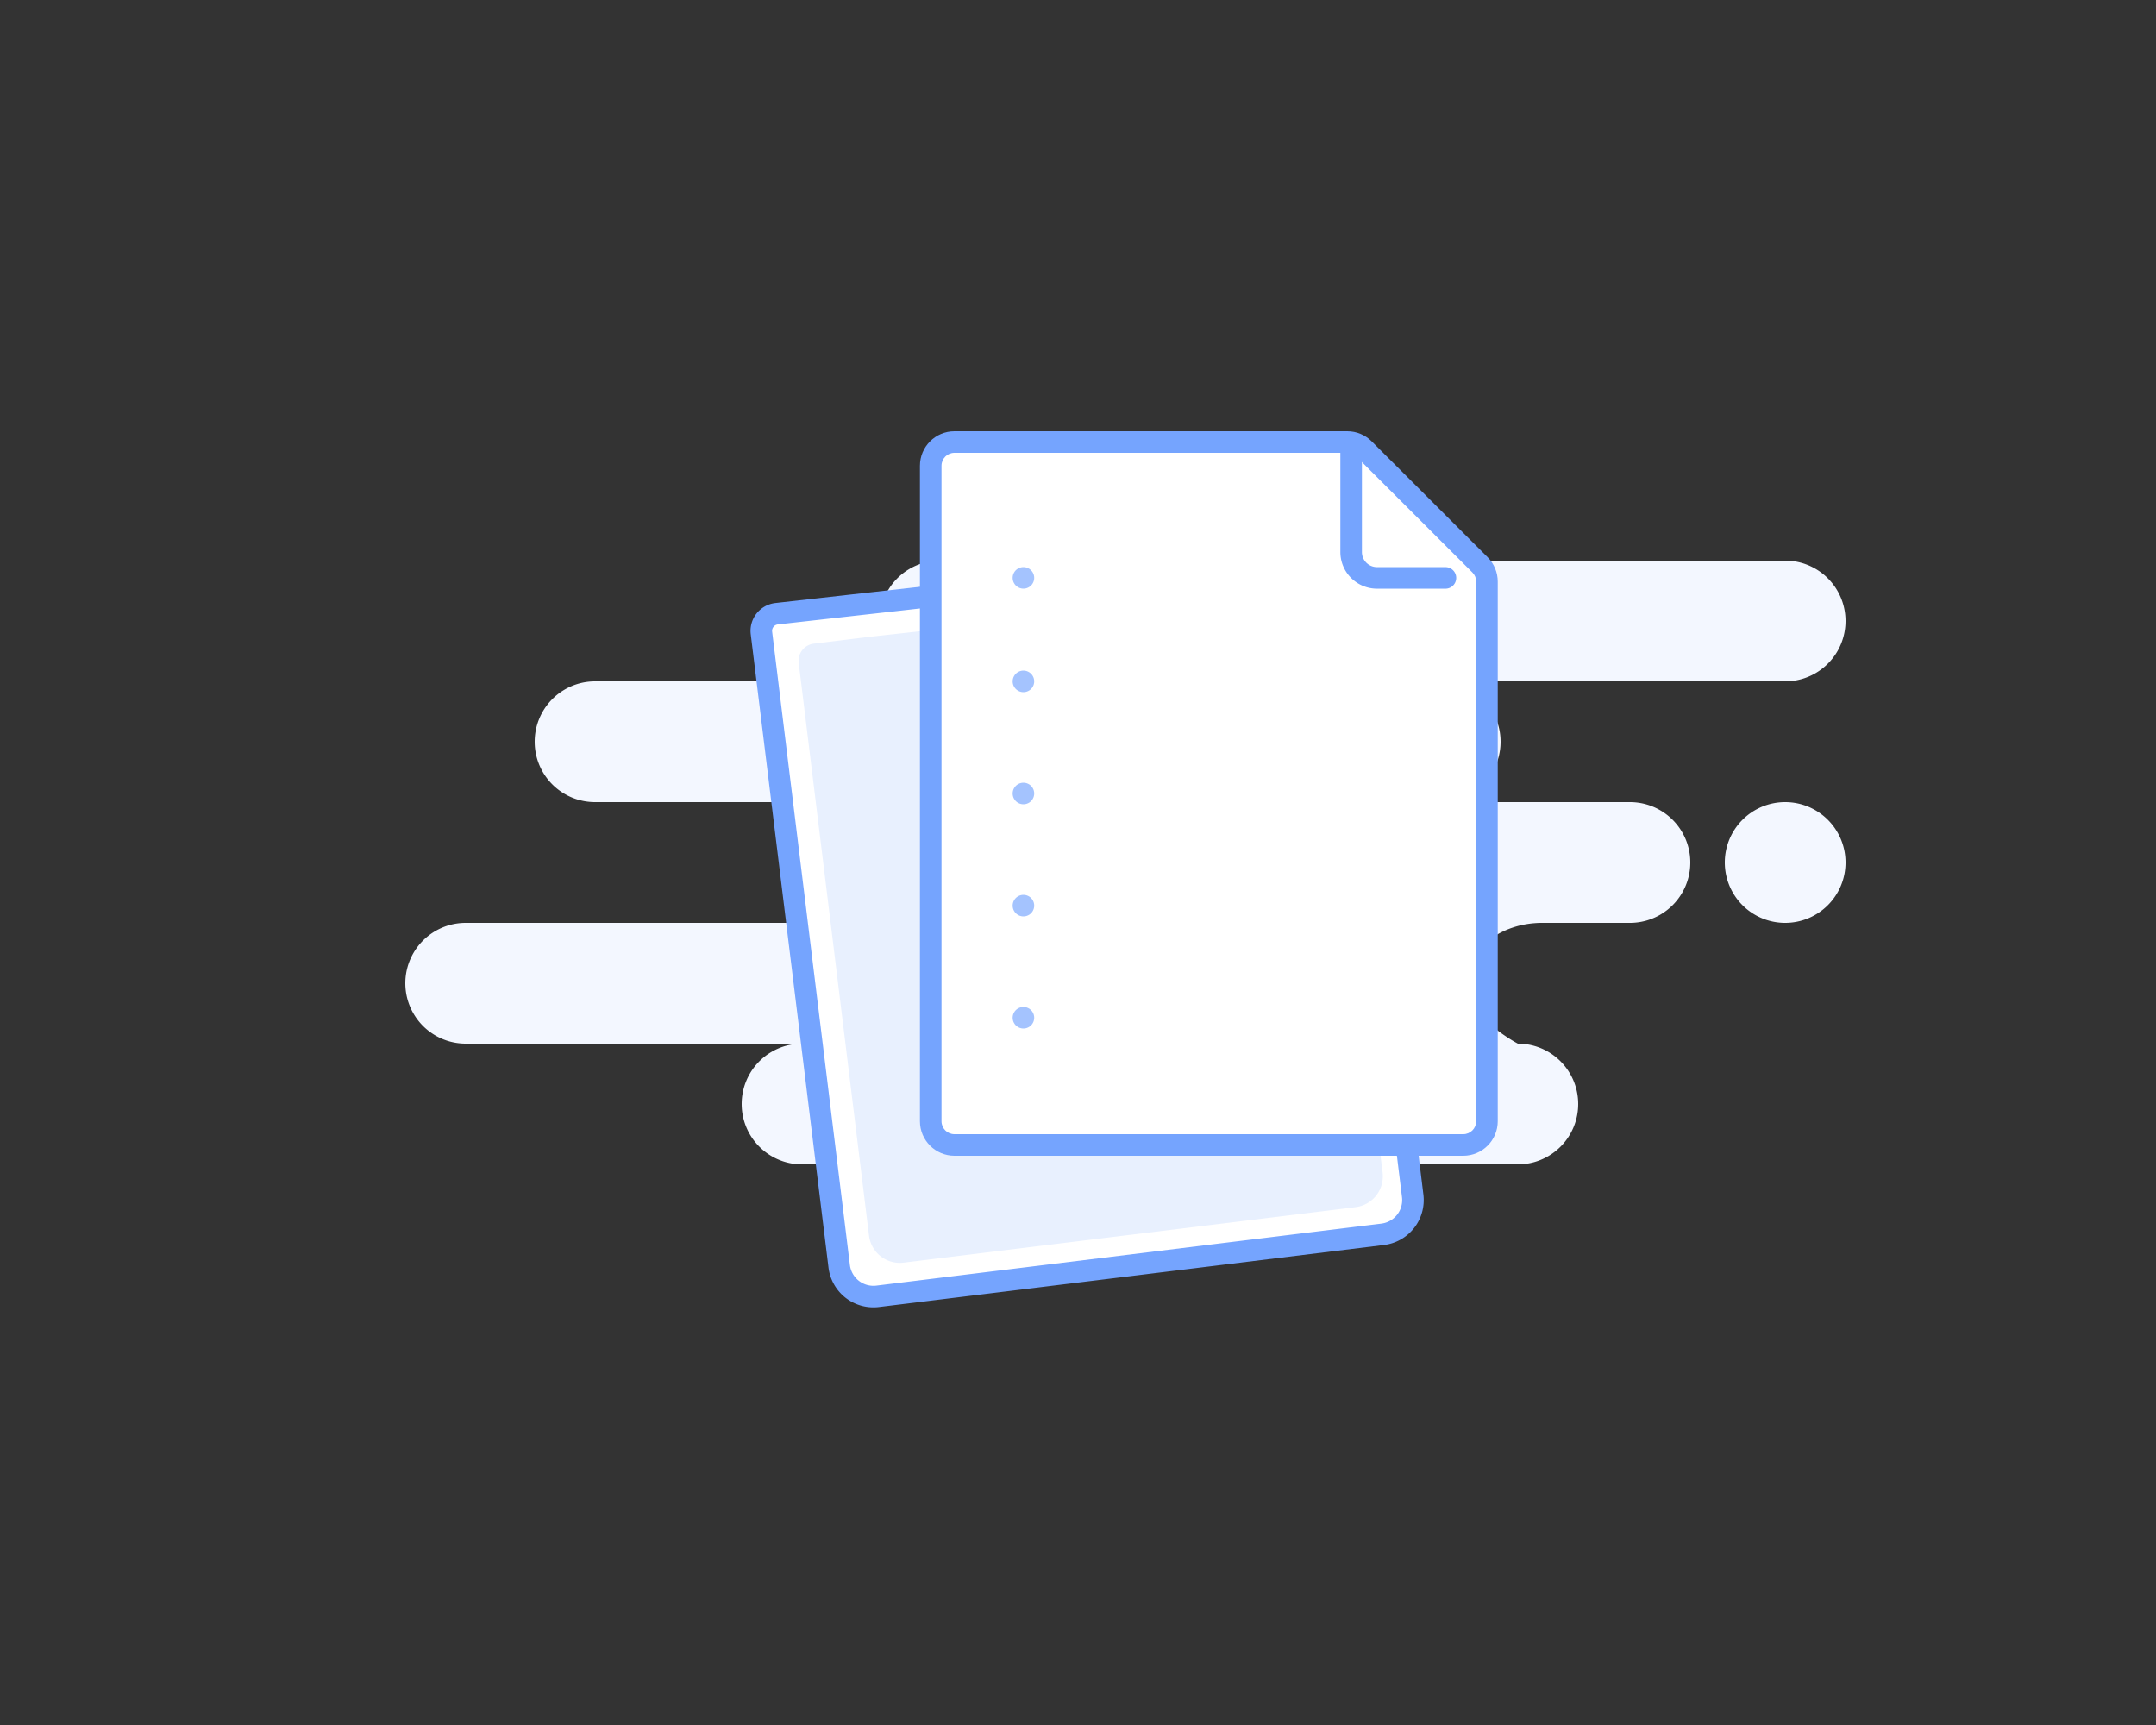 <svg id="NoDocuments" xmlns="http://www.w3.org/2000/svg" width="250" height="200" viewBox="0 0 250 200">
  <rect x="0" y="0" width="250" height="200" fill="#333333" stroke="none"/>
  <path id="Background" d="M46,70a7,7,0,1,1,0-14H7A7,7,0,1,1,7,42H47a7,7,0,0,0,0-14H22a7,7,0,0,1,0-14H62A7,7,0,1,1,62,0h98a7,7,0,0,1,0,14H120a7,7,0,1,1,0,14h22a7,7,0,0,1,0,14H131.826C126.951,42,123,45.134,123,49s6,7,6,7a7,7,0,0,1,0,14ZM153,35a7,7,0,1,1,7,7A7,7,0,0,1,153,35Z" transform="translate(47 65)" fill="#f3f7ff"/>
  <path id="Shape" d="M63,79.979H4a4,4,0,0,1-4-4V2A2,2,0,0,1,2,0h.021L6.909.051l3.953.04L13.7.122,66.036.651,67,69.122v6.857A4,4,0,0,1,63,79.979Z" transform="translate(88.049 71.402) rotate(-7)" fill="#fff" stroke="#75a4fe" stroke-linecap="round" stroke-miterlimit="10" stroke-width="2.5"/>
  <path id="Rectangle" d="M59.136.609,60,62.66v6.215A3.6,3.6,0,0,1,56.418,72.5H3.582A3.6,3.6,0,0,1,0,68.875V2A2,2,0,0,1,2,0H8.536" transform="translate(92.37 74.872) rotate(-7)" fill="#e8f0fe"/>
  <g id="Rectangle-2" data-name="Rectangle" transform="translate(106.672 50)" fill="#fff" stroke-miterlimit="10">
    <path d="M 63 82.75 L 4 82.75 C 2.484 82.75 1.25 81.516 1.25 80 L 1.25 4 C 1.25 2.484 2.484 1.25 4 1.25 L 49.557 1.25 C 50.291 1.25 50.981 1.536 51.501 2.055 L 64.944 15.49 C 65.464 16.009 65.75 16.7 65.75 17.435 L 65.75 80 C 65.75 81.516 64.516 82.75 63 82.75 Z" stroke="none"/>
    <path d="M 4 2.5 C 3.173 2.5 2.5 3.173 2.5 4 L 2.5 80 C 2.5 80.827 3.173 81.5 4 81.5 L 63 81.5 C 63.827 81.5 64.5 80.827 64.5 80 L 64.5 17.435 C 64.5 17.034 64.344 16.657 64.06 16.374 L 50.617 2.939 C 50.334 2.656 49.957 2.5 49.557 2.5 L 4 2.5 M 4 0 L 49.557 0 C 50.617 0 51.634 0.421 52.384 1.171 L 65.828 14.606 C 66.578 15.356 67 16.374 67 17.435 L 67 80 C 67 82.209 65.209 84 63 84 L 4 84 C 1.791 84 0 82.209 0 80 L 0 4 C 0 1.791 1.791 0 4 0 Z" stroke="none" fill="#75a4fe"/>
  </g>
  <path id="Shape-2" data-name="Shape" d="M0,0V11.6a3,3,0,0,0,3,3h7.934" transform="translate(156.672 52.403)" fill="none" stroke="#75a4fe" stroke-linecap="round" stroke-linejoin="round" stroke-miterlimit="10" stroke-width="2.5"/>
  <path id="lines" d="M0,51.5H0Zm0-13H0Zm0-13H0Zm0-13H0ZM0,.5H0Z" transform="translate(118.672 66.5)" fill="none" stroke="#a4c3fe" stroke-linecap="round" stroke-linejoin="round" stroke-miterlimit="10" stroke-width="2.5"/>
</svg>
